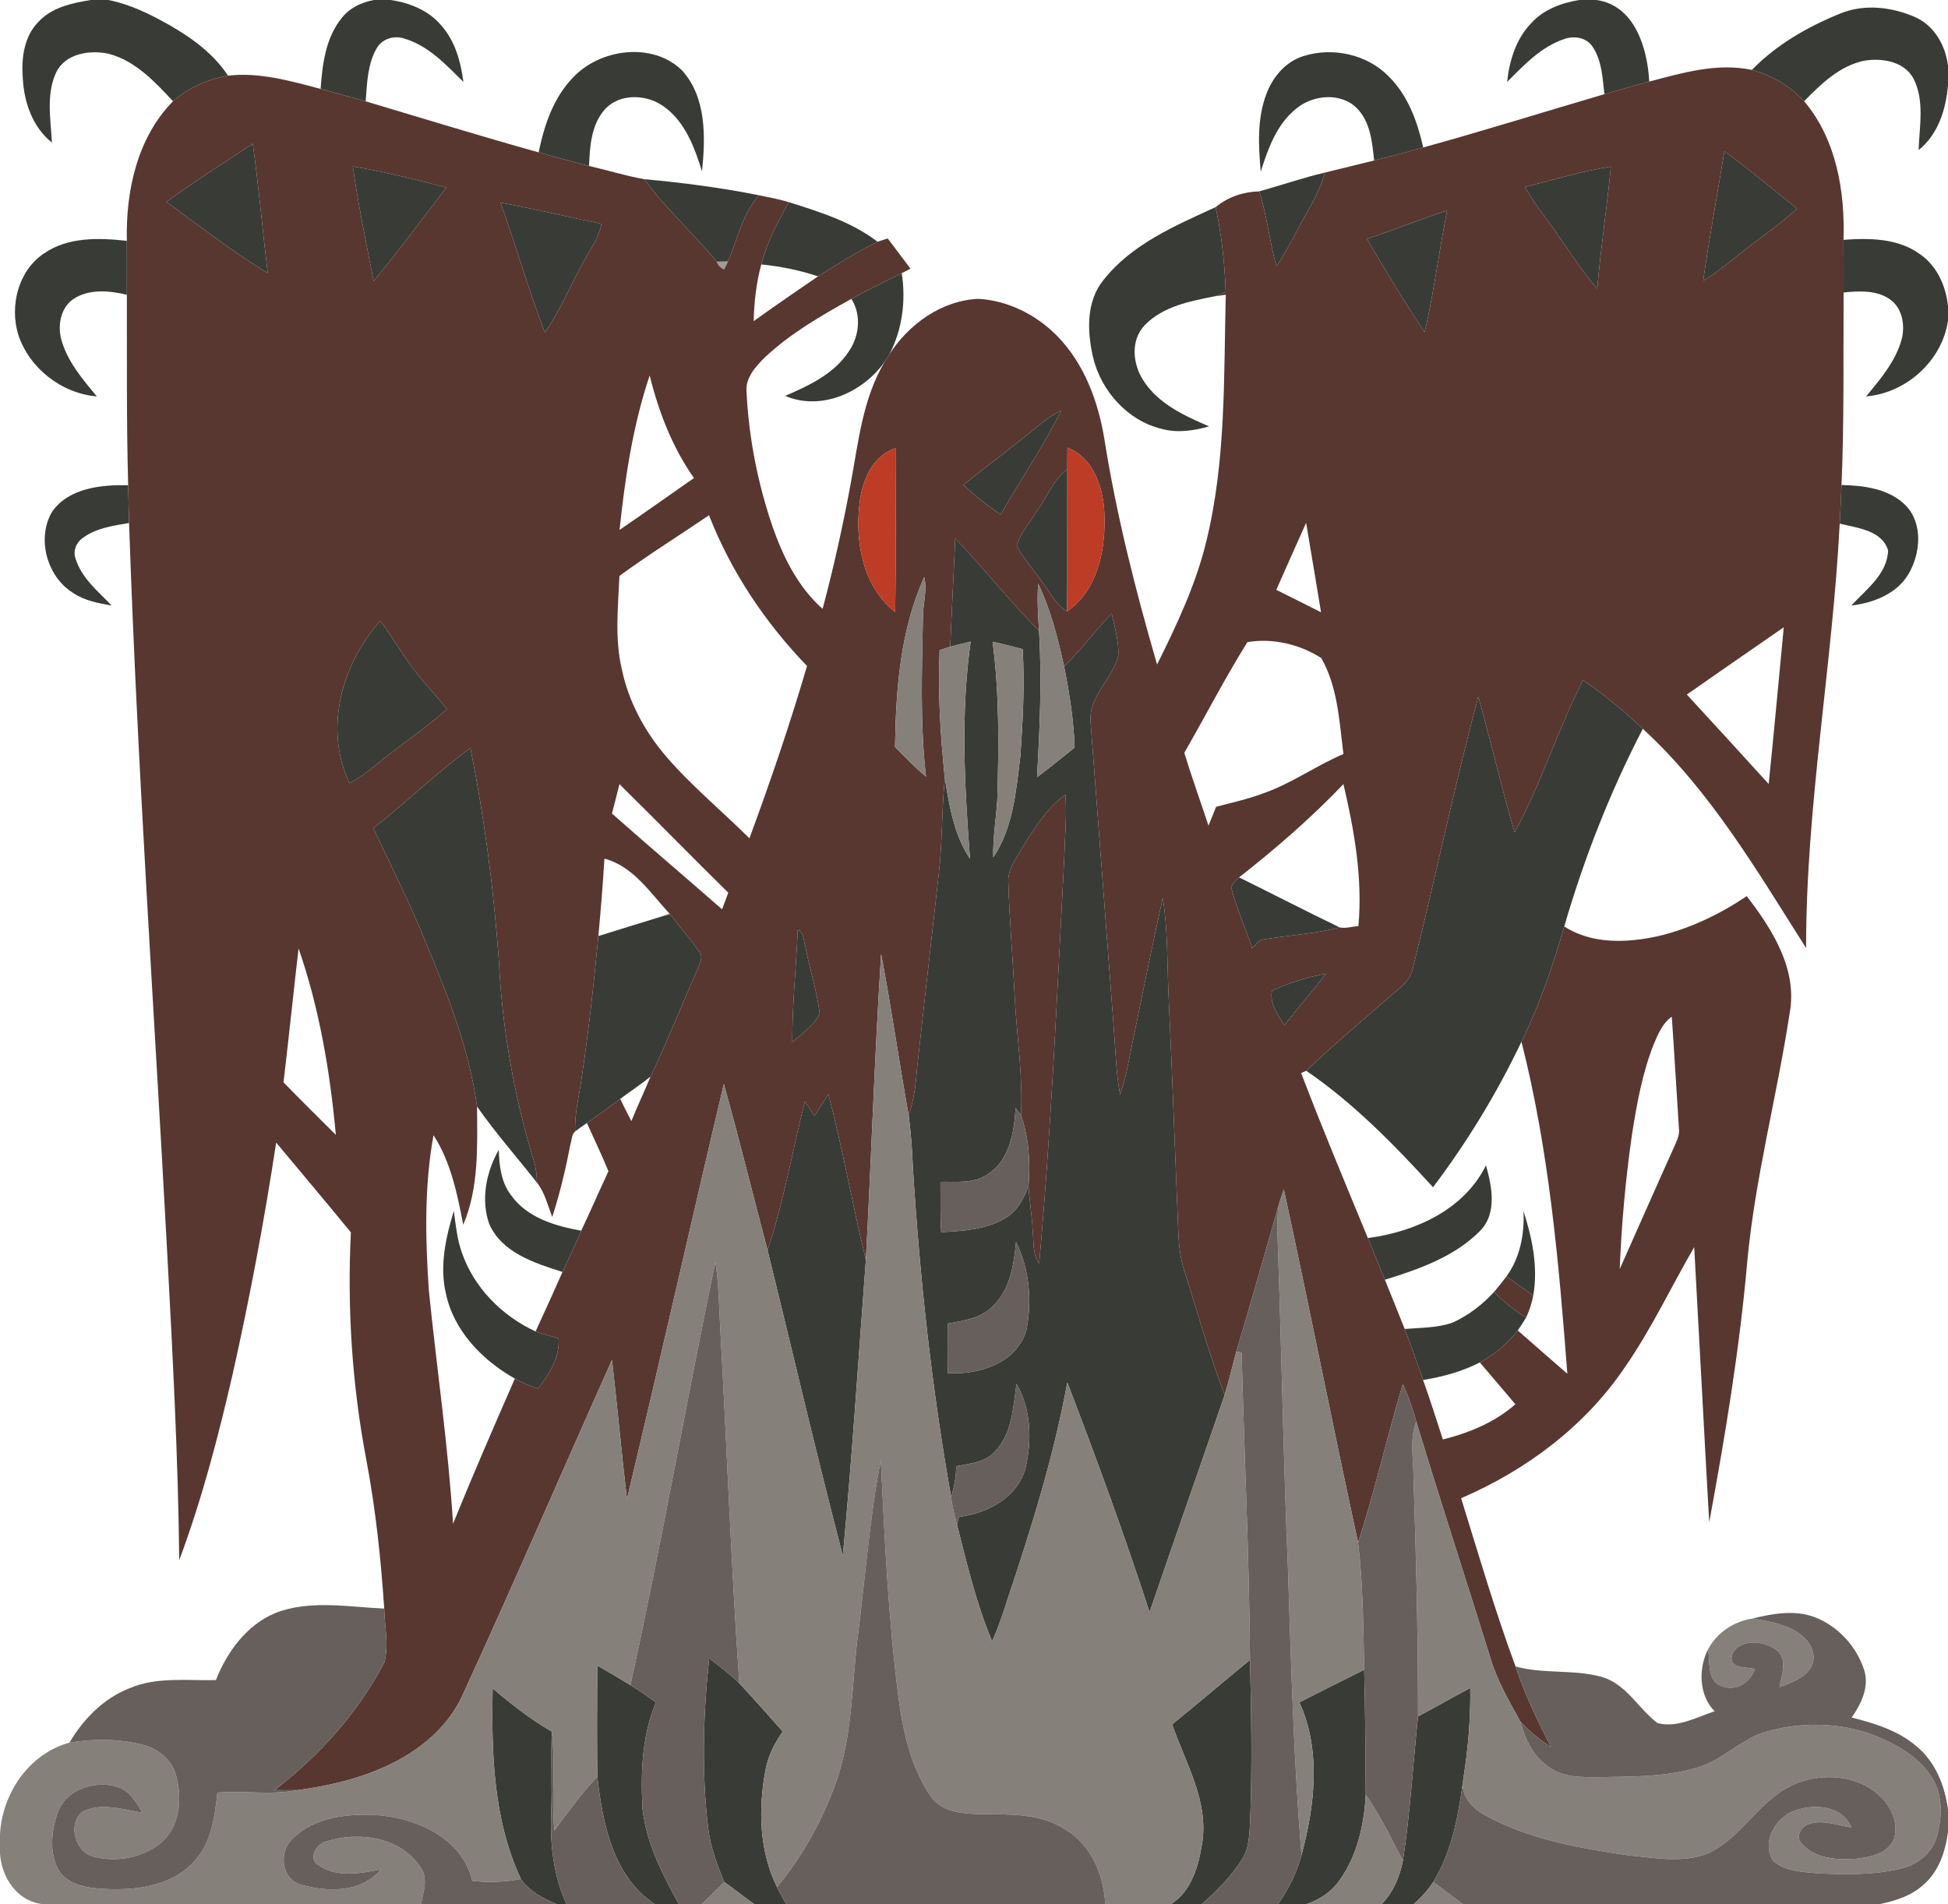 <?xml version="1.0" encoding="UTF-8" ?>
<!DOCTYPE svg PUBLIC "-//W3C//DTD SVG 1.1//EN" "http://www.w3.org/Graphics/SVG/1.1/DTD/svg11.dtd">
<svg width="492pt" height="481pt" viewBox="0 0 492 481" version="1.1" xmlns="http://www.w3.org/2000/svg">
<g id="#393c36ff">
<path fill="#393c36" opacity="1.00" d=" M 22.94 0.00 L 27.36 0.00 C 32.82 1.07 37.87 3.56 42.69 6.28 C 48.41 9.54 53.92 13.54 57.59 19.11 C 52.48 19.99 47.62 22.16 43.70 25.57 C 39.13 20.68 34.24 15.41 27.56 13.61 C 22.83 12.55 16.60 13.43 14.22 18.22 C 11.59 23.78 12.81 30.12 13.11 36.01 C 8.28 32.17 6.12 25.98 5.77 19.99 C 5.35 14.97 5.97 9.36 9.65 5.58 C 13.03 1.86 18.18 0.76 22.94 0.00 Z" />
<path fill="#393c36" opacity="1.00" d=" M 94.43 0.00 L 98.68 0.00 C 103.50 0.71 108.32 2.65 111.50 6.49 C 114.96 10.41 116.39 15.62 117.04 20.70 C 112.62 16.33 108.12 11.43 101.94 9.69 C 99.42 8.92 96.47 9.83 95.15 12.18 C 92.80 16.22 92.71 21.06 92.36 25.60 C 88.57 24.52 84.76 23.54 80.98 22.46 C 81.41 16.20 82.26 9.46 86.39 4.44 C 88.36 1.96 91.36 0.57 94.43 0.00 Z" />
<path fill="#393c36" opacity="1.00" d=" M 398.85 0.00 L 403.24 0.00 C 412.92 1.38 416.11 12.25 416.54 20.61 C 412.76 21.65 408.98 22.70 405.21 23.79 C 404.76 19.73 404.60 15.34 402.25 11.83 C 400.71 9.43 397.49 8.95 394.97 9.90 C 389.17 11.86 384.87 16.48 380.65 20.69 C 381.23 15.31 382.90 9.79 386.76 5.83 C 389.86 2.38 394.38 0.74 398.85 0.00 Z" />
<path fill="#393c36" opacity="1.00" d=" M 464.59 3.50 C 470.68 0.90 477.79 1.72 483.73 4.34 C 488.59 6.51 491.42 11.55 492.00 16.69 L 492.00 21.44 C 491.51 27.56 489.54 33.93 484.58 37.91 C 484.78 31.89 486.15 25.34 483.22 19.73 C 480.84 15.48 475.30 14.60 470.89 15.33 C 464.68 16.59 459.94 21.19 455.67 25.57 C 452.11 21.77 447.51 18.98 442.47 17.66 C 448.63 11.32 456.45 6.81 464.59 3.50 Z" />
<path fill="#393c36" opacity="1.00" d=" M 144.67 19.64 C 151.49 12.30 164.72 10.50 172.21 17.73 C 178.46 24.58 178.19 34.65 177.31 43.30 C 175.44 37.32 173.12 30.95 167.90 27.08 C 163.57 23.78 156.50 23.40 152.70 27.71 C 149.30 31.59 148.98 37.02 148.77 41.92 C 144.50 40.87 140.28 39.65 136.04 38.49 C 137.45 31.69 139.74 24.74 144.67 19.64 Z" />
<path fill="#393c36" opacity="1.00" d=" M 329.12 14.20 C 336.52 11.81 345.24 13.69 350.73 19.29 C 355.59 24.08 357.99 30.72 359.46 37.25 C 355.35 38.43 351.21 39.50 347.06 40.54 C 346.57 35.95 346.13 30.81 342.71 27.34 C 338.65 23.27 331.63 23.93 327.41 27.42 C 322.46 31.35 320.26 37.54 318.42 43.37 C 317.85 36.84 317.46 30.01 319.84 23.77 C 321.42 19.48 324.66 15.61 329.12 14.20 Z" />
<path fill="#393c36" opacity="1.00" d=" M 42.04 51.00 C 49.10 45.80 56.56 41.16 63.84 36.28 C 65.36 47.16 66.28 58.11 67.64 69.00 C 58.70 63.63 50.48 57.11 42.04 51.00 Z" />
<path fill="#393c36" opacity="1.00" d=" M 435.53 38.22 C 441.83 42.78 447.76 47.85 453.85 52.68 C 450.22 56.15 446.05 58.99 442.08 62.06 C 438.10 65.01 434.46 68.41 430.17 70.92 C 431.71 59.99 433.75 49.12 435.53 38.22 Z" />
<path fill="#393c36" opacity="1.00" d=" M 89.11 42.03 C 97.07 43.36 104.93 45.35 112.75 47.37 C 106.65 55.26 100.76 63.33 94.36 70.99 C 92.49 61.36 90.48 51.74 89.11 42.03 Z" />
<path fill="#393c36" opacity="1.00" d=" M 385.14 47.24 C 392.35 45.43 399.50 43.24 406.86 42.06 C 405.88 52.37 404.28 62.61 403.42 72.93 C 399.86 68.95 397.08 64.38 393.94 60.08 C 391.08 55.74 387.68 51.78 385.14 47.24 Z" />
<path fill="#393c36" opacity="1.00" d=" M 318.04 48.34 C 323.59 46.80 329.04 44.91 334.65 43.59 C 333.17 48.94 330.01 53.56 327.49 58.45 C 325.92 61.46 324.28 64.44 322.40 67.27 C 320.60 61.04 320.05 54.52 318.04 48.34 Z" />
<path fill="#393c36" opacity="1.00" d=" M 162.77 45.27 C 172.48 46.15 182.16 47.42 191.72 49.33 C 187.49 53.98 186.31 60.42 183.87 66.04 C 183.15 66.06 181.71 66.09 181.00 66.10 C 175.19 58.92 168.13 52.81 162.77 45.27 Z" />
<path fill="#393c36" opacity="1.00" d=" M 126.41 51.16 C 134.94 52.79 143.42 54.75 151.92 56.54 C 151.29 59.91 149.25 62.71 147.64 65.65 C 144.22 71.72 141.61 78.26 137.63 84.01 C 133.48 73.21 130.29 62.06 126.41 51.16 Z" />
<path fill="#393c36" opacity="1.00" d=" M 199.26 51.07 C 207.05 53.54 215.05 56.02 221.63 61.06 C 216.43 63.62 211.52 66.75 206.61 69.81 C 201.97 68.26 197.15 67.29 192.28 66.80 C 193.70 61.20 196.42 56.07 199.26 51.07 Z" />
<path fill="#393c36" opacity="1.00" d=" M 278.68 70.76 C 285.81 61.68 296.81 57.01 307.03 52.32 C 308.54 59.36 309.32 66.54 309.57 73.73 C 308.68 74.11 307.80 74.47 306.91 74.83 C 300.64 76.06 293.74 77.35 289.12 82.16 C 285.46 85.94 286.08 92.09 288.83 96.20 C 292.61 102.06 299.20 105.05 305.38 107.71 C 301.52 108.81 297.41 109.43 293.48 108.36 C 284.73 106.28 277.98 98.65 276.01 90.00 C 274.58 83.61 274.32 76.14 278.68 70.76 Z" />
<path fill="#393c36" opacity="1.00" d=" M 345.25 60.33 C 352.06 58.12 358.67 55.36 365.49 53.19 C 363.45 63.41 362.18 73.77 359.83 83.92 C 354.70 76.24 349.89 68.32 345.25 60.33 Z" />
<path fill="#393c36" opacity="1.00" d=" M 11.01 64.09 C 17.10 59.80 24.97 60.06 32.04 60.84 C 32.07 65.38 32.02 69.92 32.04 74.46 C 27.61 73.41 22.52 72.91 18.53 75.54 C 15.33 77.70 14.56 82.08 15.44 85.62 C 16.94 91.25 20.83 95.76 24.46 100.15 C 15.57 99.38 7.42 93.06 4.62 84.57 C 2.40 77.35 4.56 68.46 11.01 64.09 Z" />
<path fill="#393c36" opacity="1.00" d=" M 465.61 60.59 C 472.13 60.10 479.30 60.16 484.84 64.15 C 489.22 67.11 491.50 72.28 492.00 77.41 L 492.00 80.98 C 490.54 91.13 481.45 99.30 471.31 100.14 C 474.95 95.74 478.85 91.21 480.34 85.56 C 481.17 82.09 480.45 77.84 477.40 75.66 C 474.00 73.23 469.57 73.51 465.63 73.88 C 465.67 69.45 465.61 65.02 465.61 60.59 Z" />
<path fill="#393c36" opacity="1.00" d=" M 215.03 75.50 C 219.19 73.19 223.50 71.17 227.75 69.01 C 228.83 75.96 227.91 83.20 224.65 89.48 C 224.25 90.11 223.85 90.74 223.46 91.37 C 218.00 99.09 207.44 103.90 198.31 100.01 C 204.36 97.40 210.79 94.38 214.48 88.63 C 217.07 84.77 217.58 79.50 215.03 75.50 Z" />
<path fill="#393c36" opacity="1.00" d=" M 258.55 110.55 C 261.61 108.12 264.51 105.40 268.05 103.67 C 263.55 112.75 257.77 121.16 252.73 129.96 C 249.37 127.76 246.27 125.22 243.30 122.52 C 248.31 118.44 253.54 114.63 258.55 110.55 Z" />
<path fill="#393c36" opacity="1.00" d=" M 261.97 128.99 C 264.49 125.51 266.01 121.17 269.57 118.56 C 269.53 130.51 269.61 142.47 269.53 154.42 C 266.73 152.90 265.37 149.91 263.53 147.48 C 261.34 144.25 258.61 141.38 256.79 137.90 C 257.68 134.55 260.24 131.94 261.97 128.99 Z" />
<path fill="#393c36" opacity="1.00" d=" M 13.21 129.19 C 17.49 123.21 25.60 122.45 32.37 122.56 C 32.45 125.74 32.51 128.93 32.60 132.12 C 28.56 132.81 24.25 133.38 20.87 135.92 C 19.29 137.02 18.43 139.09 19.04 140.97 C 20.50 145.95 24.73 149.34 28.19 152.95 C 24.78 152.40 21.27 151.70 18.36 149.72 C 11.79 145.58 9.18 135.89 13.21 129.19 Z" />
<path fill="#393c36" opacity="1.00" d=" M 465.11 122.52 C 470.78 122.65 477.07 123.44 481.28 127.64 C 485.75 132.24 485.08 139.83 482.02 145.02 C 479.02 150.07 473.14 152.29 467.58 152.97 C 471.31 148.92 476.68 145.03 476.87 139.04 C 475.36 133.96 469.04 133.36 464.65 132.28 C 464.82 129.03 464.98 125.77 465.11 122.52 Z" />
<path fill="#393c36" opacity="1.00" d=" M 241.27 136.04 C 248.57 143.57 254.98 151.91 262.42 159.30 C 263.19 171.64 262.60 184.00 261.93 196.32 C 265.15 193.90 268.27 191.36 271.42 188.84 C 271.18 181.95 270.11 175.12 268.76 168.36 C 273.05 164.16 276.58 159.28 280.78 154.99 C 281.51 158.50 282.64 162.02 282.45 165.64 C 280.97 171.64 274.73 176.03 275.46 182.63 C 277.42 208.08 279.30 233.55 281.25 259.00 C 281.74 264.87 281.83 270.78 282.90 276.59 C 283.51 274.62 284.10 272.65 284.55 270.65 C 287.52 256.02 290.48 241.39 293.68 226.81 C 294.95 234.83 294.78 242.97 295.12 251.06 C 296.07 271.03 296.76 291.00 297.59 310.98 C 297.72 314.31 298.05 317.67 299.07 320.87 C 302.44 331.38 305.35 342.05 309.31 352.37 C 303.03 370.68 296.61 388.95 290.34 407.27 C 284.00 387.72 276.92 368.42 269.57 349.23 C 266.17 367.75 260.57 385.78 254.60 403.61 C 253.40 407.32 252.21 411.05 250.58 414.61 C 246.56 405.11 244.21 395.04 241.69 385.08 C 241.82 384.60 242.08 383.65 242.21 383.17 C 249.42 382.27 256.88 378.39 258.99 370.93 C 260.67 363.91 260.44 355.94 256.72 349.58 C 255.92 355.39 255.68 361.91 251.47 366.49 C 249.03 369.42 245.01 369.73 241.52 370.39 C 241.46 373.00 241.06 375.60 240.21 378.08 C 235.32 350.62 232.31 322.86 230.57 295.03 C 230.39 290.60 230.07 286.17 229.50 281.77 C 230.81 277.94 231.32 273.92 231.61 269.90 C 233.45 253.60 235.21 237.29 237.07 221.00 C 238.06 212.92 237.78 204.75 238.64 196.67 C 239.79 203.64 240.96 210.94 244.99 216.93 C 243.61 198.70 242.58 180.27 245.16 162.08 C 243.43 162.49 241.70 162.90 240.00 163.38 C 240.37 154.27 240.86 145.15 241.27 136.04 M 250.70 162.11 C 252.43 175.34 252.27 188.72 251.88 202.04 C 251.59 206.88 250.72 211.70 250.87 216.57 C 255.89 209.12 256.63 199.80 257.69 191.12 C 258.34 182.10 258.81 173.04 258.29 164.00 C 255.78 163.29 253.24 162.68 250.70 162.11 M 258.16 214.18 C 256.63 216.94 254.39 219.69 254.67 223.04 C 254.97 232.71 255.82 242.36 256.29 252.03 C 256.82 261.91 258.38 271.78 257.87 281.69 C 257.53 281.24 256.84 280.35 256.50 279.90 C 256.15 285.92 255.04 292.94 249.62 296.55 C 246.07 299.07 241.61 298.47 237.53 298.54 C 237.56 302.78 237.45 307.02 237.71 311.25 C 243.19 310.97 248.98 310.66 253.81 307.76 C 256.87 306.03 258.62 302.78 259.77 299.58 C 260.00 303.39 260.65 307.16 260.83 310.97 C 261.12 313.74 260.75 316.80 262.46 319.19 C 265.51 285.19 266.99 251.08 268.78 217.00 C 268.93 211.58 269.47 206.17 269.10 200.76 C 264.33 204.16 261.24 209.32 258.16 214.18 M 256.62 313.77 C 256.05 319.44 255.19 325.68 250.87 329.85 C 247.91 333.00 243.45 333.62 239.42 334.35 C 239.47 338.51 239.47 342.68 239.41 346.85 C 247.23 347.38 256.74 344.36 259.21 336.09 C 260.70 328.67 260.01 320.60 256.62 313.77 Z" />
<path fill="#393c36" opacity="1.00" d=" M 88.29 197.86 C 81.73 184.20 86.30 167.72 96.06 156.85 C 98.95 160.72 101.36 164.93 104.28 168.79 C 106.89 172.46 110.18 175.56 112.87 179.16 C 107.05 184.32 100.51 188.58 94.54 193.56 C 92.61 195.20 90.52 196.65 88.29 197.86 Z" />
<path fill="#393c36" opacity="1.00" d=" M 382.54 210.27 C 389.29 197.95 393.41 184.34 399.82 171.83 C 405.20 175.46 410.19 179.65 414.92 184.10 C 406.67 200.03 400.08 216.81 395.08 234.03 C 392.20 243.98 388.86 253.83 384.27 263.15 C 378.10 276.11 370.59 288.45 361.94 299.91 C 352.15 289.22 341.93 278.71 329.92 270.50 C 336.47 264.15 343.54 258.37 350.36 252.31 C 352.71 250.11 355.92 248.30 356.75 244.95 C 362.48 222.02 367.26 198.83 373.37 176.00 C 376.56 187.39 379.21 198.92 382.54 210.27 Z" />
<path fill="#393c36" opacity="1.00" d=" M 94.29 209.21 C 102.65 202.68 110.25 195.21 118.81 188.95 C 122.37 206.77 124.73 224.83 126.01 242.96 C 126.85 259.93 129.84 276.78 134.76 293.04 C 135.37 294.88 135.58 296.81 135.61 298.75 C 130.57 292.34 125.15 286.20 120.48 279.52 C 118.53 265.19 113.20 251.61 107.66 238.34 C 103.69 228.40 98.82 218.88 94.29 209.21 Z" />
<path fill="#393c36" opacity="1.00" d=" M 310.94 223.99 C 311.51 223.13 312.18 222.35 312.95 221.64 C 321.43 225.81 329.82 230.17 338.34 234.27 C 332.02 235.95 325.44 236.24 319.02 237.34 C 317.80 237.55 317.13 238.75 316.23 239.48 C 314.57 234.28 312.16 229.32 310.94 223.99 Z" />
<path fill="#393c36" opacity="1.00" d=" M 151.13 236.46 C 157.13 234.58 163.16 232.74 169.17 230.88 C 171.65 234.06 174.29 237.11 176.59 240.42 C 177.84 241.83 176.53 243.58 176.10 245.04 C 172.12 253.99 168.52 263.12 164.31 271.95 C 161.84 273.95 159.18 275.70 156.64 277.60 C 153.86 279.66 151.08 281.73 148.23 283.69 C 147.23 284.38 146.24 285.07 145.27 285.81 C 145.08 281.14 146.34 276.62 146.94 272.03 C 148.71 260.22 150.00 248.34 151.13 236.46 Z" />
<path fill="#393c36" opacity="1.00" d=" M 201.47 234.92 C 203.12 235.49 202.88 237.55 203.38 238.92 C 204.44 244.65 206.32 250.22 207.03 256.01 C 205.60 259.10 202.59 261.05 200.11 263.25 C 200.07 253.79 201.10 244.36 201.47 234.92 Z" />
<path fill="#393c36" opacity="1.00" d=" M 321.28 250.23 C 325.63 248.31 330.22 246.80 334.92 245.95 C 331.48 250.34 327.86 254.58 324.40 258.96 C 322.68 256.50 320.55 253.13 321.28 250.23 Z" />
<path fill="#393c36" opacity="1.00" d=" M 205.72 281.91 C 206.88 280.06 208.04 278.22 209.22 276.39 C 212.85 290.23 215.29 304.36 218.69 318.27 C 216.81 343.18 215.21 368.12 212.87 392.99 C 206.18 367.36 200.20 341.55 193.86 315.83 C 197.98 303.57 200.09 290.75 203.29 278.23 C 204.10 279.45 204.91 280.68 205.72 281.91 Z" />
<path fill="#393c36" opacity="1.00" d=" M 123.56 309.18 C 121.39 303.02 122.80 296.03 125.97 290.47 C 126.10 294.46 126.56 298.69 129.10 301.96 C 133.15 307.64 140.25 309.73 146.80 310.89 C 145.34 314.42 143.66 317.85 142.06 321.32 C 135.06 319.08 126.77 316.49 123.56 309.18 Z" />
<path fill="#393c36" opacity="1.00" d=" M 345.48 312.75 C 357.37 311.19 369.77 305.63 375.31 294.37 C 376.79 299.69 378.17 306.42 373.90 310.85 C 367.44 317.46 358.41 320.61 349.78 323.28 C 348.32 319.78 346.93 316.25 345.48 312.75 Z" />
<path fill="#393c36" opacity="1.00" d=" M 384.78 305.93 C 386.99 312.79 388.51 320.05 387.25 327.26 C 384.98 325.67 382.73 324.06 380.48 322.45 C 383.95 317.70 385.06 311.71 384.78 305.93 Z" />
<path fill="#393c36" opacity="1.00" d=" M 114.62 305.87 C 115.10 309.33 115.41 312.86 116.57 316.19 C 119.57 325.17 126.76 332.42 135.27 336.35 C 137.17 337.02 139.14 337.53 141.08 338.08 C 141.43 342.89 138.71 347.17 135.87 350.80 C 133.87 350.08 131.88 349.33 130.04 348.26 C 121.81 343.62 114.55 336.15 112.59 326.65 C 110.99 319.68 112.61 312.56 114.62 305.87 Z" />
<path fill="#393c36" opacity="1.00" d=" M 366.90 334.10 C 370.87 332.29 374.42 329.58 377.35 326.36 C 379.76 328.86 382.50 331.00 385.45 332.83 C 384.78 333.94 384.08 335.03 383.34 336.10 C 380.76 339.43 377.46 342.17 373.75 344.17 C 369.28 346.47 364.38 347.81 359.42 348.60 C 357.88 344.30 356.46 339.97 354.78 335.72 C 358.83 335.37 363.03 335.48 366.90 334.10 Z" />
<path fill="#393c36" opacity="1.00" d=" M 179.11 418.91 C 181.71 420.93 184.35 422.93 186.73 425.23 C 190.45 429.22 194.08 433.31 197.70 437.41 C 195.62 440.37 193.94 443.65 193.32 447.24 C 191.50 457.05 191.76 467.61 196.24 476.70 C 196.94 478.17 197.74 479.59 198.58 481.00 L 190.49 481.00 C 187.92 479.19 185.46 477.23 182.91 475.42 C 181.12 471.08 179.45 466.64 178.88 461.96 C 177.15 447.67 177.60 433.20 179.11 418.91 Z" />
<path fill="#393c36" opacity="1.00" d=" M 296.04 435.60 C 302.67 430.25 309.12 424.70 315.71 419.31 C 316.03 432.89 316.28 446.48 315.74 460.06 C 315.55 463.31 315.54 466.81 313.72 469.66 C 311.01 473.99 307.35 477.64 303.54 481.00 L 295.75 481.00 C 300.84 477.82 302.62 471.65 303.55 466.07 C 305.49 455.26 299.43 445.44 296.04 435.60 Z" />
<path fill="#393c36" opacity="1.00" d=" M 150.84 420.73 C 153.66 422.34 156.46 423.99 159.22 425.69 C 161.44 427.05 163.58 428.54 165.69 430.06 C 162.06 438.56 161.81 447.97 162.29 457.06 C 163.31 465.65 167.29 473.54 171.46 481.00 L 165.36 481.00 C 154.80 474.06 152.18 460.50 150.86 448.82 C 150.74 439.46 150.80 430.09 150.84 420.73 Z" />
<path fill="#393c36" opacity="1.00" d=" M 328.18 430.05 C 333.60 427.23 339.10 424.56 344.55 421.80 C 344.84 432.32 344.86 442.85 344.94 453.37 C 344.53 461.00 342.78 468.89 338.21 475.15 C 336.22 477.98 333.23 479.89 330.00 481.00 L 322.82 481.00 C 325.42 477.24 327.50 473.09 328.71 468.67 C 332.07 456.18 333.73 442.17 328.18 430.05 Z" />
<path fill="#393c36" opacity="1.00" d=" M 124.42 426.51 C 129.13 430.49 133.99 434.35 139.36 437.41 C 139.12 444.26 139.47 451.12 139.22 457.98 C 138.89 465.79 139.78 473.84 143.07 481.00 L 140.53 481.00 C 137.14 479.56 133.69 477.80 131.57 474.66 C 124.55 459.72 124.11 442.72 124.42 426.51 Z" />
<path fill="#393c36" opacity="1.00" d=" M 358.15 433.58 C 362.59 431.26 366.91 428.73 371.34 426.39 C 371.46 433.91 370.83 441.44 369.66 448.87 C 368.44 458.01 366.90 467.44 361.98 475.43 C 360.61 477.50 358.93 479.37 357.05 481.00 L 348.97 481.00 C 351.90 478.03 353.51 474.07 354.33 470.03 C 356.19 457.95 356.86 445.73 358.15 433.58 Z" />
</g>
<g id="#583730ff">
<path fill="#583730" opacity="1.00" d=" M 416.54 20.61 C 424.95 18.39 433.72 15.81 442.47 17.66 C 447.51 18.98 452.11 21.77 455.67 25.57 C 463.80 35.19 466.01 48.35 465.61 60.59 C 465.61 65.02 465.67 69.45 465.63 73.88 C 465.54 90.09 465.79 106.31 465.11 122.52 C 464.98 125.77 464.82 129.03 464.65 132.28 C 462.81 168.10 456.13 203.56 456.16 239.49 C 443.83 220.07 432.03 199.82 414.92 184.10 C 410.19 179.65 405.20 175.46 399.82 171.83 C 393.41 184.34 389.29 197.95 382.54 210.27 C 379.21 198.92 376.56 187.39 373.37 176.00 C 367.26 198.83 362.48 222.02 356.75 244.95 C 355.92 248.30 352.71 250.11 350.36 252.31 C 343.54 258.37 336.47 264.15 329.92 270.50 C 329.59 270.64 328.95 270.93 328.63 271.07 C 333.96 285.07 339.77 298.90 345.48 312.75 C 346.93 316.25 348.32 319.78 349.78 323.28 C 351.48 327.41 353.10 331.58 354.78 335.72 C 356.46 339.97 357.88 344.30 359.42 348.60 C 361.22 353.57 362.75 358.62 364.42 363.63 C 371.06 361.97 377.55 359.30 382.73 354.74 C 379.77 351.19 376.72 347.71 373.75 344.17 C 377.46 342.17 380.76 339.43 383.34 336.10 C 387.51 339.74 391.66 343.41 395.86 347.03 C 393.71 318.89 391.24 290.57 384.27 263.15 C 388.86 253.83 392.20 243.98 395.08 234.03 C 402.09 238.61 411.02 238.19 418.88 236.47 C 426.87 234.56 434.37 230.95 441.17 226.38 C 447.62 234.75 454.07 244.91 452.00 255.98 C 448.80 276.99 443.25 297.62 441.29 318.82 C 439.35 340.89 435.71 362.77 431.69 384.54 C 430.37 361.38 429.19 338.21 427.90 315.04 C 422.03 325.16 417.05 335.81 410.36 345.43 C 400.31 360.31 385.43 371.42 369.03 378.47 C 373.43 392.70 377.62 407.00 382.77 420.97 C 385.11 428.04 388.34 434.75 391.76 441.34 C 388.89 439.52 386.23 437.36 383.95 434.84 C 381.09 429.62 378.05 424.44 376.38 418.68 C 370.20 398.80 363.73 379.02 357.70 359.10 C 356.84 355.83 355.67 352.67 354.32 349.58 C 350.30 362.88 347.29 376.47 343.01 389.69 C 336.57 359.98 330.69 330.15 324.25 300.44 C 323.74 301.89 323.25 303.35 322.83 304.84 C 319.31 317.04 315.90 329.28 312.24 341.45 C 311.29 345.09 310.38 348.75 309.31 352.37 C 305.35 342.05 302.44 331.38 299.07 320.87 C 298.05 317.67 297.72 314.31 297.59 310.98 C 296.76 291.00 296.07 271.03 295.12 251.06 C 294.78 242.97 294.95 234.83 293.68 226.81 C 290.48 241.39 287.52 256.02 284.55 270.65 C 284.10 272.65 283.51 274.62 282.90 276.59 C 281.83 270.78 281.74 264.87 281.25 259.00 C 279.30 233.55 277.42 208.08 275.46 182.63 C 274.73 176.03 280.97 171.64 282.45 165.64 C 282.64 162.02 281.51 158.50 280.78 154.99 C 276.58 159.28 273.05 164.16 268.76 168.36 C 267.17 161.22 265.38 154.04 262.20 147.42 C 261.92 151.38 262.17 155.35 262.42 159.30 C 254.98 151.91 248.57 143.57 241.27 136.04 C 240.86 145.15 240.37 154.27 240.00 163.38 C 239.10 163.65 238.21 163.93 237.32 164.22 C 236.84 175.05 237.52 185.89 238.64 196.67 C 237.78 204.75 238.06 212.92 237.07 221.00 C 235.21 237.29 233.45 253.60 231.61 269.90 C 231.32 273.92 230.81 277.94 229.50 281.77 C 227.07 268.21 225.14 254.56 222.54 241.03 C 220.89 266.75 220.06 292.53 218.69 318.27 C 215.29 304.36 212.85 290.23 209.22 276.39 C 208.04 278.22 206.88 280.06 205.72 281.91 C 204.91 280.68 204.10 279.45 203.29 278.23 C 200.09 290.75 197.98 303.57 193.86 315.83 C 190.16 301.83 186.72 287.76 182.82 273.82 C 174.55 308.74 166.71 343.76 158.35 378.66 C 156.96 366.97 155.92 355.23 154.57 343.54 C 141.86 371.89 129.61 400.44 116.62 428.66 C 112.78 436.79 105.37 442.65 97.31 446.27 C 90.32 449.48 82.76 451.18 75.17 452.21 C 73.22 452.26 71.28 452.23 69.34 452.21 C 80.68 443.49 90.47 432.61 97.10 419.89 C 98.24 415.48 97.12 410.84 97.04 406.35 C 96.21 393.82 94.88 381.31 92.56 368.97 C 88.93 350.00 87.67 330.59 88.62 311.31 C 82.38 303.71 76.06 296.17 69.75 288.63 C 66.77 308.21 63.12 327.69 58.78 347.02 C 55.13 362.94 50.98 378.79 45.27 394.12 C 44.99 368.07 43.60 342.05 42.21 316.05 C 38.93 254.74 34.67 193.48 32.60 132.12 C 32.51 128.93 32.45 125.74 32.37 122.56 C 31.93 106.53 32.08 90.49 32.04 74.46 C 32.02 69.92 32.07 65.38 32.04 60.84 C 31.74 48.30 34.64 34.78 43.70 25.57 C 47.62 22.16 52.48 19.99 57.59 19.11 C 65.55 18.19 73.37 20.46 80.98 22.46 C 84.76 23.54 88.57 24.52 92.36 25.60 C 106.91 29.93 121.41 34.41 136.04 38.49 C 140.28 39.65 144.50 40.87 148.77 41.92 C 153.44 43.00 158.04 44.44 162.77 45.27 C 168.13 52.81 175.19 58.92 181.00 66.10 C 181.36 67.04 182.00 67.69 182.90 68.06 C 183.14 67.56 183.63 66.55 183.87 66.04 C 186.31 60.42 187.49 53.98 191.72 49.33 C 194.25 49.84 196.79 50.33 199.26 51.07 C 196.42 56.07 193.70 61.20 192.28 66.80 C 190.99 71.47 190.49 76.30 190.34 81.13 C 195.72 77.29 201.15 73.53 206.61 69.81 C 211.52 66.75 216.43 63.62 221.63 61.06 C 222.27 60.85 223.56 60.44 224.21 60.24 C 226.14 62.78 228.06 65.32 229.96 67.88 C 229.40 68.16 228.30 68.73 227.75 69.01 C 223.50 71.17 219.19 73.19 215.03 75.50 C 207.36 79.77 199.65 84.20 193.22 90.24 C 190.87 92.59 188.22 95.41 188.55 99.01 C 189.11 110.55 191.37 122.02 195.09 132.96 C 197.79 140.68 201.54 148.30 207.76 153.80 C 210.57 143.32 212.91 132.71 214.88 122.05 C 216.81 111.62 217.90 100.66 223.46 91.37 C 223.85 90.74 224.25 90.11 224.65 89.48 C 229.55 81.86 237.82 75.92 247.06 75.49 C 254.61 75.90 261.81 79.55 267.06 84.93 C 273.87 91.91 277.38 101.45 278.93 110.94 C 281.99 130.20 286.80 149.15 292.24 167.87 C 297.20 157.87 302.03 147.70 304.66 136.80 C 309.68 116.42 309.06 95.28 309.59 74.46 C 308.92 74.55 307.58 74.74 306.91 74.83 C 307.80 74.47 308.68 74.11 309.57 73.73 C 309.32 66.54 308.54 59.36 307.03 52.32 C 310.18 49.73 313.98 48.46 318.04 48.34 C 320.05 54.52 320.60 61.04 322.40 67.27 C 324.28 64.44 325.92 61.46 327.49 58.45 C 330.01 53.56 333.17 48.94 334.65 43.59 C 338.78 42.55 342.93 41.59 347.06 40.54 C 351.21 39.50 355.35 38.43 359.46 37.25 C 374.79 33.02 389.96 28.27 405.21 23.79 C 408.98 22.70 412.76 21.65 416.54 20.61 M 42.04 51.00 C 50.48 57.11 58.70 63.63 67.64 69.00 C 66.28 58.11 65.36 47.16 63.84 36.28 C 56.56 41.16 49.10 45.80 42.04 51.00 M 435.53 38.22 C 433.75 49.12 431.71 59.99 430.17 70.92 C 434.46 68.41 438.10 65.01 442.08 62.06 C 446.05 58.99 450.22 56.15 453.85 52.68 C 447.76 47.85 441.83 42.78 435.53 38.22 M 89.11 42.03 C 90.48 51.74 92.49 61.36 94.36 70.99 C 100.76 63.33 106.65 55.26 112.75 47.37 C 104.93 45.35 97.07 43.36 89.11 42.03 M 385.14 47.24 C 387.68 51.78 391.08 55.74 393.94 60.08 C 397.08 64.38 399.86 68.95 403.42 72.93 C 404.28 62.61 405.88 52.37 406.86 42.06 C 399.50 43.24 392.35 45.43 385.14 47.24 M 126.41 51.16 C 130.29 62.06 133.48 73.21 137.63 84.01 C 141.61 78.26 144.22 71.72 147.64 65.65 C 149.25 62.71 151.29 59.91 151.92 56.54 C 143.42 54.75 134.94 52.79 126.41 51.16 M 345.25 60.33 C 349.89 68.32 354.70 76.24 359.83 83.92 C 362.18 73.77 363.45 63.41 365.49 53.19 C 358.67 55.36 352.06 58.12 345.25 60.33 M 156.48 133.87 C 162.78 129.55 169.01 125.14 175.27 120.76 C 169.81 113.00 166.35 104.02 164.09 94.85 C 159.85 107.42 157.86 120.70 156.48 133.87 M 258.55 110.55 C 253.54 114.63 248.31 118.44 243.30 122.52 C 246.27 125.22 249.37 127.76 252.73 129.96 C 257.77 121.16 263.55 112.75 268.05 103.67 C 264.51 105.40 261.61 108.12 258.55 110.55 M 269.60 113.07 C 269.59 114.90 269.57 116.73 269.57 118.56 C 266.01 121.17 264.49 125.51 261.97 128.99 C 260.24 131.94 257.68 134.55 256.79 137.90 C 258.61 141.38 261.34 144.25 263.53 147.48 C 265.37 149.91 266.73 152.90 269.53 154.42 C 276.97 149.34 279.11 139.52 278.96 131.03 C 278.95 124.07 276.66 115.92 269.60 113.07 M 217.13 126.85 C 215.87 136.70 217.87 148.17 226.10 154.62 C 226.32 140.82 226.19 127.03 226.17 113.23 C 220.43 115.07 217.80 121.31 217.13 126.85 M 156.45 145.48 C 156.11 153.30 155.23 161.25 157.03 168.96 C 158.70 177.11 162.75 184.63 168.11 190.94 C 174.57 198.47 182.26 204.79 189.28 211.77 C 194.58 197.41 199.52 182.92 203.83 168.23 C 193.24 157.29 184.62 144.37 179.07 130.16 C 171.54 135.28 163.81 140.11 156.45 145.48 M 322.35 149.00 C 326.11 150.90 329.89 152.75 333.65 154.66 C 332.40 147.13 331.16 139.60 329.88 132.08 C 327.35 137.71 324.85 143.36 322.35 149.00 M 233.43 145.78 C 227.37 159.15 226.27 174.20 226.05 188.70 C 228.61 191.24 231.08 193.89 233.88 196.19 C 232.34 182.83 232.85 169.35 233.10 155.93 C 233.08 152.55 234.25 149.12 233.43 145.78 M 88.29 197.86 C 90.52 196.65 92.61 195.20 94.54 193.56 C 100.51 188.58 107.05 184.32 112.87 179.16 C 110.18 175.56 106.89 172.46 104.28 168.79 C 101.36 164.93 98.95 160.72 96.06 156.85 C 86.30 167.72 81.73 184.20 88.29 197.86 M 426.04 175.46 C 432.95 182.96 439.85 190.49 446.71 198.05 C 448.07 184.86 449.25 171.66 450.52 158.46 C 442.36 164.13 434.17 169.75 426.04 175.46 M 315.06 162.20 C 309.39 171.27 304.46 180.88 299.11 190.17 C 301.01 196.34 303.19 202.43 305.23 208.57 C 305.88 206.98 306.53 205.40 307.16 203.81 C 311.24 202.73 315.38 201.82 319.34 200.31 C 326.36 197.81 332.47 193.39 339.31 190.47 C 338.26 182.27 337.90 173.60 333.72 166.24 C 328.32 162.76 321.45 161.14 315.06 162.20 M 94.29 209.21 C 98.82 218.88 103.69 228.40 107.66 238.34 C 113.20 251.61 118.53 265.19 120.48 279.52 C 120.56 289.51 120.98 300.03 117.00 309.40 C 115.49 301.58 113.87 293.55 109.49 286.76 C 107.13 299.70 107.43 313.00 108.32 326.08 C 110.31 345.70 113.21 365.23 114.42 384.93 C 119.42 372.62 124.71 360.42 130.04 348.26 C 131.88 349.33 133.87 350.08 135.87 350.80 C 138.71 347.17 141.43 342.89 141.08 338.08 C 139.14 337.53 137.17 337.02 135.27 336.35 C 137.55 331.35 139.86 326.36 142.06 321.32 C 143.66 317.85 145.34 314.42 146.80 310.89 C 149.15 305.91 151.34 300.86 153.67 295.88 C 152.00 291.75 150.05 287.75 148.23 283.69 C 151.08 281.73 153.86 279.66 156.64 277.60 C 157.55 279.48 158.50 281.35 159.46 283.21 C 161.00 279.42 162.74 275.73 164.31 271.95 C 168.52 263.12 172.12 253.99 176.10 245.04 C 176.53 243.58 177.84 241.83 176.59 240.42 C 174.29 237.11 171.65 234.06 169.17 230.88 C 164.33 225.66 159.92 218.79 152.66 216.91 C 152.26 223.43 151.73 229.95 151.13 236.46 C 150.00 248.34 148.71 260.22 146.94 272.03 C 146.34 276.62 145.08 281.14 145.27 285.81 C 144.36 286.56 144.44 287.93 144.09 288.98 C 142.89 295.21 141.44 301.39 139.48 307.43 C 138.33 304.49 137.62 301.26 135.61 298.75 C 135.58 296.81 135.37 294.88 134.76 293.04 C 129.84 276.78 126.85 259.93 126.01 242.96 C 124.73 224.83 122.37 206.77 118.81 188.95 C 110.25 195.21 102.65 202.68 94.29 209.21 M 156.45 198.08 C 155.84 200.56 155.21 203.04 154.56 205.51 C 163.75 213.66 173.13 221.61 182.38 229.71 C 182.90 228.31 183.42 226.91 183.94 225.51 C 174.72 216.43 165.67 207.16 156.45 198.08 M 312.95 221.64 C 312.18 222.35 311.51 223.13 310.94 223.99 C 312.16 229.32 314.57 234.28 316.23 239.48 C 317.13 238.75 317.80 237.55 319.02 237.34 C 325.44 236.24 332.02 235.95 338.34 234.27 C 339.91 234.60 341.51 234.06 343.09 233.94 C 344.18 221.86 342.06 209.81 339.31 198.08 C 331.16 206.61 322.22 214.37 312.95 221.64 M 201.47 234.92 C 201.10 244.36 200.07 253.79 200.11 263.25 C 202.59 261.05 205.60 259.10 207.03 256.01 C 206.32 250.22 204.44 244.65 203.38 238.92 C 202.88 237.55 203.12 235.49 201.47 234.92 M 75.41 239.59 C 74.10 250.86 72.94 262.15 71.61 273.42 C 75.96 277.90 80.41 282.28 84.83 286.69 C 83.35 270.73 80.68 254.77 75.41 239.59 M 321.28 250.23 C 320.55 253.13 322.68 256.50 324.40 258.96 C 327.86 254.58 331.48 250.34 334.92 245.95 C 330.22 246.80 325.63 248.31 321.28 250.23 M 417.69 263.76 C 414.81 271.03 413.42 278.78 412.20 286.47 C 410.57 297.78 409.54 309.17 409.09 320.58 C 413.78 310.08 418.39 299.56 423.12 289.08 C 423.69 287.80 424.25 286.47 424.04 285.04 C 423.43 275.64 422.89 266.23 422.24 256.83 C 419.89 258.46 418.79 261.23 417.69 263.76 Z" />
<path fill="#583730" opacity="1.00" d=" M 258.16 214.18 C 261.24 209.32 264.33 204.16 269.10 200.76 C 269.47 206.17 268.93 211.58 268.78 217.00 C 266.99 251.08 265.51 285.19 262.46 319.19 C 260.75 316.80 261.12 313.74 260.83 310.97 C 260.65 307.16 260.00 303.39 259.77 299.58 C 260.27 293.55 259.85 287.44 257.87 281.69 C 258.38 271.78 256.82 261.91 256.29 252.03 C 255.82 242.36 254.97 232.71 254.67 223.04 C 254.39 219.69 256.63 216.94 258.16 214.18 Z" />
<path fill="#583730" opacity="1.00" d=" M 377.35 326.36 C 378.43 325.08 379.49 323.79 380.48 322.45 C 382.73 324.06 384.98 325.67 387.25 327.26 C 386.89 329.18 386.28 331.06 385.45 332.83 C 382.50 331.00 379.76 328.86 377.35 326.36 Z" />
</g>
<g id="#3b2d287a">
<path fill="#3b2d28" opacity="0.48" d=" M 181.00 66.10 C 181.71 66.09 183.15 66.06 183.87 66.04 C 183.63 66.55 183.14 67.56 182.90 68.06 C 182.00 67.69 181.36 67.04 181.00 66.10 Z" />
</g>
<g id="#bd3c26ff">
<path fill="#bd3c26" opacity="1.00" d=" M 269.60 113.07 C 276.66 115.92 278.95 124.07 278.96 131.03 C 279.11 139.52 276.97 149.34 269.53 154.42 C 269.61 142.47 269.53 130.51 269.57 118.56 C 269.57 116.73 269.59 114.90 269.60 113.07 Z" />
<path fill="#bd3c26" opacity="1.00" d=" M 217.13 126.85 C 217.80 121.31 220.43 115.07 226.17 113.23 C 226.19 127.03 226.32 140.82 226.10 154.62 C 217.87 148.17 215.87 136.70 217.13 126.85 Z" />
</g>
<g id="#85807aff">
<path fill="#85807a" opacity="1.00" d=" M 233.43 145.78 C 234.25 149.12 233.08 152.55 233.10 155.93 C 232.85 169.35 232.34 182.83 233.88 196.19 C 231.08 193.89 228.61 191.24 226.05 188.70 C 226.27 174.20 227.37 159.15 233.43 145.78 Z" />
<path fill="#85807a" opacity="1.00" d=" M 262.42 159.30 C 262.17 155.35 261.92 151.38 262.20 147.42 C 265.38 154.04 267.17 161.22 268.76 168.36 C 270.11 175.12 271.18 181.95 271.42 188.84 C 268.27 191.36 265.15 193.90 261.93 196.32 C 262.60 184.00 263.19 171.64 262.42 159.30 Z" />
<path fill="#85807a" opacity="1.00" d=" M 237.32 164.22 C 238.21 163.93 239.10 163.65 240.00 163.38 C 241.70 162.90 243.43 162.49 245.16 162.08 C 242.58 180.27 243.61 198.70 244.99 216.93 C 240.96 210.94 239.79 203.64 238.64 196.67 C 237.52 185.89 236.84 175.05 237.32 164.22 Z" />
<path fill="#85807a" opacity="1.00" d=" M 250.70 162.11 C 253.24 162.68 255.78 163.29 258.29 164.00 C 258.81 173.04 258.34 182.10 257.69 191.12 C 256.63 199.80 255.89 209.12 250.87 216.57 C 250.72 211.70 251.59 206.88 251.88 202.04 C 252.27 188.72 252.43 175.34 250.70 162.11 Z" />
<path fill="#85807a" opacity="1.00" d=" M 218.69 318.27 C 220.06 292.53 220.89 266.75 222.54 241.03 C 225.14 254.56 227.07 268.21 229.50 281.77 C 230.07 286.17 230.39 290.60 230.57 295.03 C 232.31 322.86 235.32 350.62 240.21 378.08 C 240.47 380.45 241.08 382.77 241.69 385.08 C 244.21 395.04 246.56 405.11 250.58 414.61 C 252.21 411.05 253.40 407.32 254.60 403.61 C 260.57 385.78 266.17 367.75 269.57 349.23 C 276.92 368.42 284.00 387.72 290.34 407.27 C 296.61 388.95 303.03 370.68 309.31 352.37 C 310.38 348.75 311.29 345.09 312.24 341.45 C 312.58 341.51 313.25 341.64 313.59 341.70 C 314.25 367.57 315.53 393.43 315.71 419.31 C 309.12 424.70 302.67 430.25 296.04 435.60 C 299.43 445.44 305.49 455.26 303.55 466.07 C 302.62 471.65 300.84 477.82 295.75 481.00 L 279.16 481.00 C 278.75 473.62 275.59 465.98 268.99 462.11 C 262.48 457.88 254.47 458.37 247.07 458.27 C 242.82 458.12 237.81 457.68 235.13 453.88 C 230.10 446.57 228.11 437.67 226.96 429.00 C 224.35 409.04 223.44 388.91 222.46 368.82 C 219.70 383.10 218.61 397.66 216.80 412.09 C 215.07 425.04 215.50 438.44 210.93 450.87 C 207.52 460.20 202.59 469.05 196.24 476.70 C 191.76 467.61 191.50 457.05 193.32 447.24 C 193.94 443.65 195.62 440.37 197.70 437.41 C 194.08 433.31 190.45 429.22 186.73 425.23 C 184.65 395.49 183.60 365.69 181.93 335.93 C 181.61 330.20 181.56 324.44 180.69 318.75 C 173.28 354.34 167.05 390.18 159.22 425.69 C 156.46 423.99 153.66 422.34 150.84 420.73 C 150.80 430.09 150.74 439.46 150.86 448.82 C 146.86 453.02 143.49 457.75 140.02 462.39 C 139.21 454.08 140.37 445.70 139.36 437.41 C 133.99 434.35 129.13 430.49 124.42 426.51 C 124.11 442.72 124.55 459.72 131.57 474.66 C 127.52 475.43 123.38 475.60 119.28 475.14 C 116.88 464.66 105.81 459.50 95.99 458.59 C 88.27 458.04 79.34 458.82 73.67 464.72 C 70.35 467.97 71.14 474.76 75.97 476.09 C 82.70 478.03 91.35 478.16 96.19 472.23 C 90.87 473.30 84.67 474.45 80.01 470.87 C 77.92 469.06 80.07 465.77 82.31 465.21 C 90.50 462.52 101.25 464.02 106.23 471.76 C 108.25 474.54 106.90 477.97 106.34 481.00 L 10.71 481.00 C 4.32 480.31 0.39 474.23 0.00 468.22 L 0.00 463.30 C 0.61 452.97 7.31 443.04 17.53 440.22 C 23.67 439.22 30.07 439.21 36.11 440.77 C 39.96 441.74 43.45 444.55 44.47 448.50 C 46.09 454.31 45.48 461.49 40.58 465.59 C 36.03 469.26 29.61 470.49 23.97 469.11 C 19.11 468.22 16.93 460.94 20.72 457.75 C 25.50 455.18 30.99 457.15 35.98 457.90 C 34.41 455.33 32.77 452.38 29.70 451.39 C 24.15 449.70 16.88 451.85 14.67 457.63 C 13.01 462.26 12.34 467.82 14.74 472.31 C 17.25 476.45 22.60 477.01 26.99 477.20 C 34.80 477.54 43.66 476.32 49.11 470.12 C 53.46 465.45 54.23 458.89 54.90 452.84 C 61.65 452.29 68.47 453.53 75.17 452.21 C 82.76 451.18 90.32 449.48 97.31 446.27 C 105.37 442.65 112.78 436.79 116.62 428.66 C 129.61 400.44 141.86 371.89 154.57 343.54 C 155.92 355.23 156.96 366.97 158.35 378.66 C 166.71 343.76 174.55 308.74 182.82 273.82 C 186.72 287.76 190.16 301.83 193.86 315.83 C 200.20 341.55 206.18 367.36 212.87 392.99 C 215.21 368.12 216.81 343.18 218.69 318.27 Z" />
<path fill="#85807a" opacity="1.00" d=" M 322.83 304.84 C 323.25 303.35 323.74 301.89 324.25 300.44 C 330.69 330.15 336.57 359.98 343.01 389.69 C 344.28 400.34 344.32 411.09 344.55 421.80 C 339.10 424.56 333.60 427.23 328.18 430.05 C 333.73 442.17 332.07 456.18 328.71 468.67 C 326.75 444.65 326.08 420.55 325.30 396.47 C 324.20 370.31 323.74 344.13 322.85 317.96 C 322.72 313.59 322.46 309.20 322.83 304.84 Z" />
<path fill="#85807a" opacity="1.00" d=" M 356.97 371.97 C 356.87 367.68 356.09 363.22 357.70 359.10 C 363.73 379.02 370.20 398.80 376.38 418.68 C 378.05 424.44 381.09 429.62 383.95 434.84 C 385.20 439.34 387.31 443.92 391.40 446.52 C 395.06 449.08 399.70 448.95 403.98 448.93 C 412.22 448.78 420.64 448.91 428.63 446.54 C 435.13 444.69 439.77 439.13 446.33 437.38 C 455.94 434.68 466.56 435.16 475.69 439.33 C 480.45 441.49 485.08 444.52 487.93 449.01 C 490.78 453.48 490.56 459.20 489.11 464.11 C 487.94 468.29 484.10 471.11 480.02 472.05 C 473.16 473.72 466.01 473.54 459.01 473.23 C 455.22 472.83 450.90 472.76 447.88 470.12 C 444.89 465.72 448.10 459.63 452.58 457.68 C 457.56 455.52 465.28 455.84 467.59 461.65 C 464.08 461.14 460.40 459.56 456.89 460.79 C 454.83 461.39 453.38 464.09 455.12 465.81 C 458.46 469.54 463.97 469.90 468.64 469.56 C 472.12 469.19 476.31 468.43 478.12 465.03 C 479.81 461.17 477.84 456.72 475.04 453.93 C 469.32 448.26 460.00 447.67 452.89 450.87 C 444.22 454.74 439.92 464.35 431.27 468.24 C 424.80 470.74 417.72 469.30 411.05 468.66 C 398.83 466.85 386.28 464.68 375.32 458.67 C 371.67 456.83 368.50 453.25 369.66 448.87 C 370.83 441.44 371.46 433.91 371.34 426.39 C 366.91 428.73 362.59 431.26 358.15 433.58 C 358.17 413.04 357.64 392.50 356.97 371.97 Z" />
<path fill="#85807a" opacity="1.00" d=" M 431.40 416.62 C 433.70 412.35 437.94 409.57 442.71 408.85 C 447.33 409.77 452.55 410.39 455.97 414.00 C 457.86 415.83 458.79 418.94 457.32 421.31 C 455.60 424.09 452.29 425.05 449.44 426.23 C 449.96 423.09 451.70 418.88 448.43 416.64 C 445.27 414.35 438.89 413.90 437.38 418.28 C 436.75 421.68 441.14 421.03 443.24 421.61 C 442.05 424.96 438.69 427.28 435.10 426.02 C 431.00 424.92 431.97 419.82 431.40 416.62 Z" />
<path fill="#85807a" opacity="1.00" d=" M 344.94 453.37 C 348.61 458.60 351.34 464.40 354.33 470.03 C 353.51 474.07 351.90 478.03 348.97 481.00 L 330.00 481.00 C 333.23 479.89 336.22 477.98 338.21 475.15 C 342.78 468.89 344.53 461.00 344.94 453.37 Z" />
<path fill="#85807a" opacity="1.00" d=" M 177.20 481.00 C 179.16 479.20 181.02 477.29 182.91 475.42 C 185.46 477.23 187.92 479.19 190.49 481.00 L 177.20 481.00 Z" />
<path fill="#85807a" opacity="1.00" d=" M 357.05 481.00 C 358.93 479.37 360.61 477.50 361.98 475.43 C 364.50 477.25 366.99 479.11 369.45 481.00 L 357.05 481.00 Z" />
</g>
<g id="#665f5cff">
<path fill="#665f5c" opacity="1.00" d=" M 256.50 279.90 C 256.84 280.35 257.53 281.24 257.87 281.69 C 259.85 287.44 260.27 293.55 259.77 299.58 C 258.62 302.78 256.87 306.03 253.81 307.76 C 248.98 310.66 243.19 310.97 237.71 311.25 C 237.45 307.02 237.56 302.78 237.53 298.54 C 241.61 298.47 246.07 299.07 249.62 296.55 C 255.04 292.94 256.15 285.92 256.50 279.90 Z" />
<path fill="#665f5c" opacity="1.00" d=" M 312.24 341.45 C 315.90 329.28 319.31 317.04 322.83 304.84 C 322.46 309.20 322.72 313.59 322.85 317.96 C 323.74 344.13 324.20 370.31 325.30 396.47 C 326.08 420.55 326.75 444.65 328.71 468.67 C 327.50 473.09 325.42 477.24 322.82 481.00 L 303.54 481.00 C 307.35 477.64 311.01 473.99 313.72 469.66 C 315.54 466.81 315.55 463.31 315.74 460.06 C 316.28 446.48 316.03 432.89 315.71 419.31 C 315.53 393.43 314.25 367.57 313.59 341.70 C 313.25 341.64 312.58 341.51 312.24 341.45 Z" />
<path fill="#665f5c" opacity="1.00" d=" M 256.62 313.77 C 260.01 320.60 260.70 328.67 259.21 336.09 C 256.74 344.36 247.23 347.38 239.41 346.85 C 239.47 342.68 239.47 338.51 239.42 334.35 C 243.45 333.62 247.91 333.00 250.87 329.85 C 255.19 325.68 256.05 319.44 256.62 313.77 Z" />
<path fill="#665f5c" opacity="1.00" d=" M 180.69 318.75 C 181.56 324.44 181.61 330.20 181.93 335.93 C 183.60 365.69 184.65 395.49 186.73 425.23 C 184.35 422.93 181.71 420.93 179.11 418.91 C 177.60 433.20 177.15 447.67 178.88 461.96 C 179.45 466.64 181.12 471.08 182.91 475.42 C 181.02 477.29 179.16 479.20 177.20 481.00 L 171.46 481.00 C 167.29 473.54 163.31 465.65 162.29 457.06 C 161.81 447.97 162.06 438.56 165.69 430.06 C 163.58 428.54 161.44 427.05 159.22 425.69 C 167.05 390.18 173.28 354.34 180.69 318.75 Z" />
<path fill="#665f5c" opacity="1.00" d=" M 256.72 349.58 C 260.44 355.94 260.67 363.91 258.99 370.93 C 256.88 378.39 249.42 382.27 242.21 383.17 C 242.08 383.65 241.82 384.60 241.69 385.08 C 241.08 382.77 240.47 380.45 240.21 378.08 C 241.06 375.60 241.46 373.00 241.52 370.39 C 245.01 369.73 249.03 369.42 251.47 366.49 C 255.68 361.91 255.92 355.39 256.72 349.58 Z" />
<path fill="#665f5c" opacity="1.00" d=" M 354.32 349.58 C 355.67 352.67 356.84 355.83 357.70 359.10 C 356.09 363.22 356.87 367.68 356.97 371.97 C 357.64 392.50 358.17 413.04 358.15 433.58 C 356.86 445.73 356.19 457.95 354.33 470.03 C 351.34 464.40 348.61 458.60 344.94 453.37 C 344.86 442.85 344.84 432.32 344.55 421.80 C 344.32 411.09 344.28 400.34 343.01 389.69 C 347.29 376.47 350.30 362.88 354.32 349.58 Z" />
<path fill="#665f5c" opacity="1.00" d=" M 222.46 368.82 C 223.44 388.91 224.35 409.04 226.96 429.00 C 228.11 437.67 230.10 446.57 235.13 453.88 C 237.81 457.68 242.82 458.12 247.07 458.27 C 254.47 458.37 262.48 457.88 268.99 462.11 C 275.59 465.98 278.75 473.62 279.16 481.00 L 198.58 481.00 C 197.74 479.59 196.94 478.17 196.24 476.70 C 202.59 469.05 207.52 460.20 210.93 450.87 C 215.50 438.44 215.07 425.04 216.80 412.09 C 218.61 397.66 219.70 383.10 222.46 368.82 Z" />
<path fill="#665f5c" opacity="1.00" d=" M 69.42 407.52 C 78.19 404.06 87.89 405.95 97.04 406.35 C 97.12 410.84 98.24 415.48 97.10 419.89 C 90.47 432.61 80.68 443.49 69.34 452.21 C 71.28 452.23 73.22 452.26 75.17 452.21 C 68.47 453.53 61.65 452.29 54.90 452.84 C 54.23 458.89 53.46 465.45 49.11 470.12 C 43.66 476.32 34.80 477.54 26.99 477.20 C 22.60 477.01 17.25 476.45 14.74 472.31 C 12.34 467.82 13.01 462.26 14.67 457.63 C 16.88 451.85 24.15 449.70 29.70 451.39 C 32.77 452.38 34.41 455.33 35.98 457.90 C 30.99 457.15 25.50 455.18 20.72 457.75 C 16.93 460.94 19.11 468.22 23.97 469.11 C 29.61 470.49 36.03 469.26 40.58 465.59 C 45.48 461.49 46.09 454.31 44.47 448.50 C 43.45 444.55 39.96 441.74 36.11 440.77 C 30.07 439.21 23.67 439.22 17.53 440.22 C 21.04 434.30 26.11 429.07 32.60 426.52 C 39.52 423.52 47.21 424.58 54.52 424.42 C 57.35 417.32 62.20 410.59 69.42 407.52 Z" />
<path fill="#665f5c" opacity="1.00" d=" M 442.71 408.85 C 447.81 407.59 453.36 406.62 458.42 408.55 C 464.27 410.83 468.94 415.96 470.84 421.92 C 472.16 426.18 470.07 430.45 467.67 433.87 C 473.47 435.34 479.44 437.16 484.06 441.15 C 488.83 445.07 491.18 451.09 492.00 457.07 L 492.00 462.77 C 491.36 467.63 489.74 472.66 485.94 475.99 C 482.88 478.86 478.77 480.18 474.75 481.00 L 369.45 481.00 C 366.99 479.11 364.50 477.25 361.98 475.43 C 366.90 467.44 368.44 458.01 369.66 448.87 C 368.50 453.25 371.67 456.83 375.32 458.67 C 386.28 464.68 398.83 466.85 411.05 468.66 C 417.72 469.30 424.80 470.74 431.27 468.24 C 439.92 464.35 444.22 454.74 452.89 450.87 C 460.00 447.67 469.32 448.26 475.04 453.93 C 477.84 456.72 479.81 461.17 478.12 465.03 C 476.31 468.43 472.12 469.19 468.64 469.56 C 463.97 469.90 458.46 469.54 455.12 465.81 C 453.38 464.09 454.83 461.39 456.89 460.79 C 460.40 459.56 464.08 461.14 467.59 461.65 C 465.28 455.84 457.56 455.52 452.58 457.68 C 448.10 459.63 444.89 465.72 447.88 470.12 C 450.90 472.76 455.22 472.83 459.01 473.23 C 466.01 473.54 473.16 473.72 480.02 472.05 C 484.10 471.11 487.94 468.29 489.11 464.11 C 490.56 459.20 490.78 453.48 487.93 449.01 C 485.08 444.52 480.45 441.49 475.69 439.33 C 466.56 435.16 455.94 434.68 446.33 437.38 C 439.77 439.13 435.13 444.69 428.63 446.54 C 420.64 448.91 412.22 448.78 403.98 448.93 C 399.70 448.95 395.06 449.08 391.40 446.52 C 387.31 443.92 385.20 439.34 383.95 434.84 C 386.23 437.36 388.89 439.52 391.76 441.34 C 388.34 434.75 385.11 428.04 382.77 420.97 C 389.90 422.95 397.47 421.64 404.57 423.62 C 410.78 425.42 413.77 431.62 418.63 435.27 C 423.55 436.58 428.46 433.82 433.05 432.29 C 429.05 428.24 428.93 421.50 431.40 416.62 C 431.97 419.82 431.00 424.92 435.10 426.02 C 438.69 427.28 442.05 424.96 443.24 421.61 C 441.14 421.03 436.75 421.68 437.38 418.28 C 438.89 413.90 445.27 414.35 448.43 416.64 C 451.70 418.88 449.96 423.09 449.44 426.23 C 452.29 425.05 455.60 424.09 457.32 421.31 C 458.79 418.94 457.86 415.83 455.97 414.00 C 452.55 410.39 447.33 409.77 442.71 408.85 Z" />
<path fill="#665f5c" opacity="1.00" d=" M 139.36 437.41 C 140.37 445.70 139.21 454.08 140.02 462.39 C 143.49 457.75 146.86 453.02 150.86 448.82 C 152.18 460.50 154.80 474.06 165.36 481.00 L 143.07 481.00 C 139.78 473.84 138.89 465.79 139.22 457.98 C 139.47 451.12 139.12 444.26 139.36 437.41 Z" />
<path fill="#665f5c" opacity="1.00" d=" M 73.67 464.72 C 79.34 458.82 88.27 458.04 95.99 458.59 C 105.81 459.50 116.88 464.66 119.28 475.14 C 123.38 475.60 127.52 475.43 131.57 474.66 C 133.69 477.80 137.14 479.56 140.53 481.00 L 106.34 481.00 C 106.90 477.97 108.25 474.54 106.23 471.76 C 101.25 464.02 90.50 462.52 82.31 465.21 C 80.07 465.77 77.92 469.06 80.01 470.87 C 84.67 474.45 90.87 473.30 96.19 472.23 C 91.35 478.16 82.70 478.03 75.97 476.09 C 71.14 474.76 70.35 467.97 73.67 464.72 Z" />
</g>
</svg>
